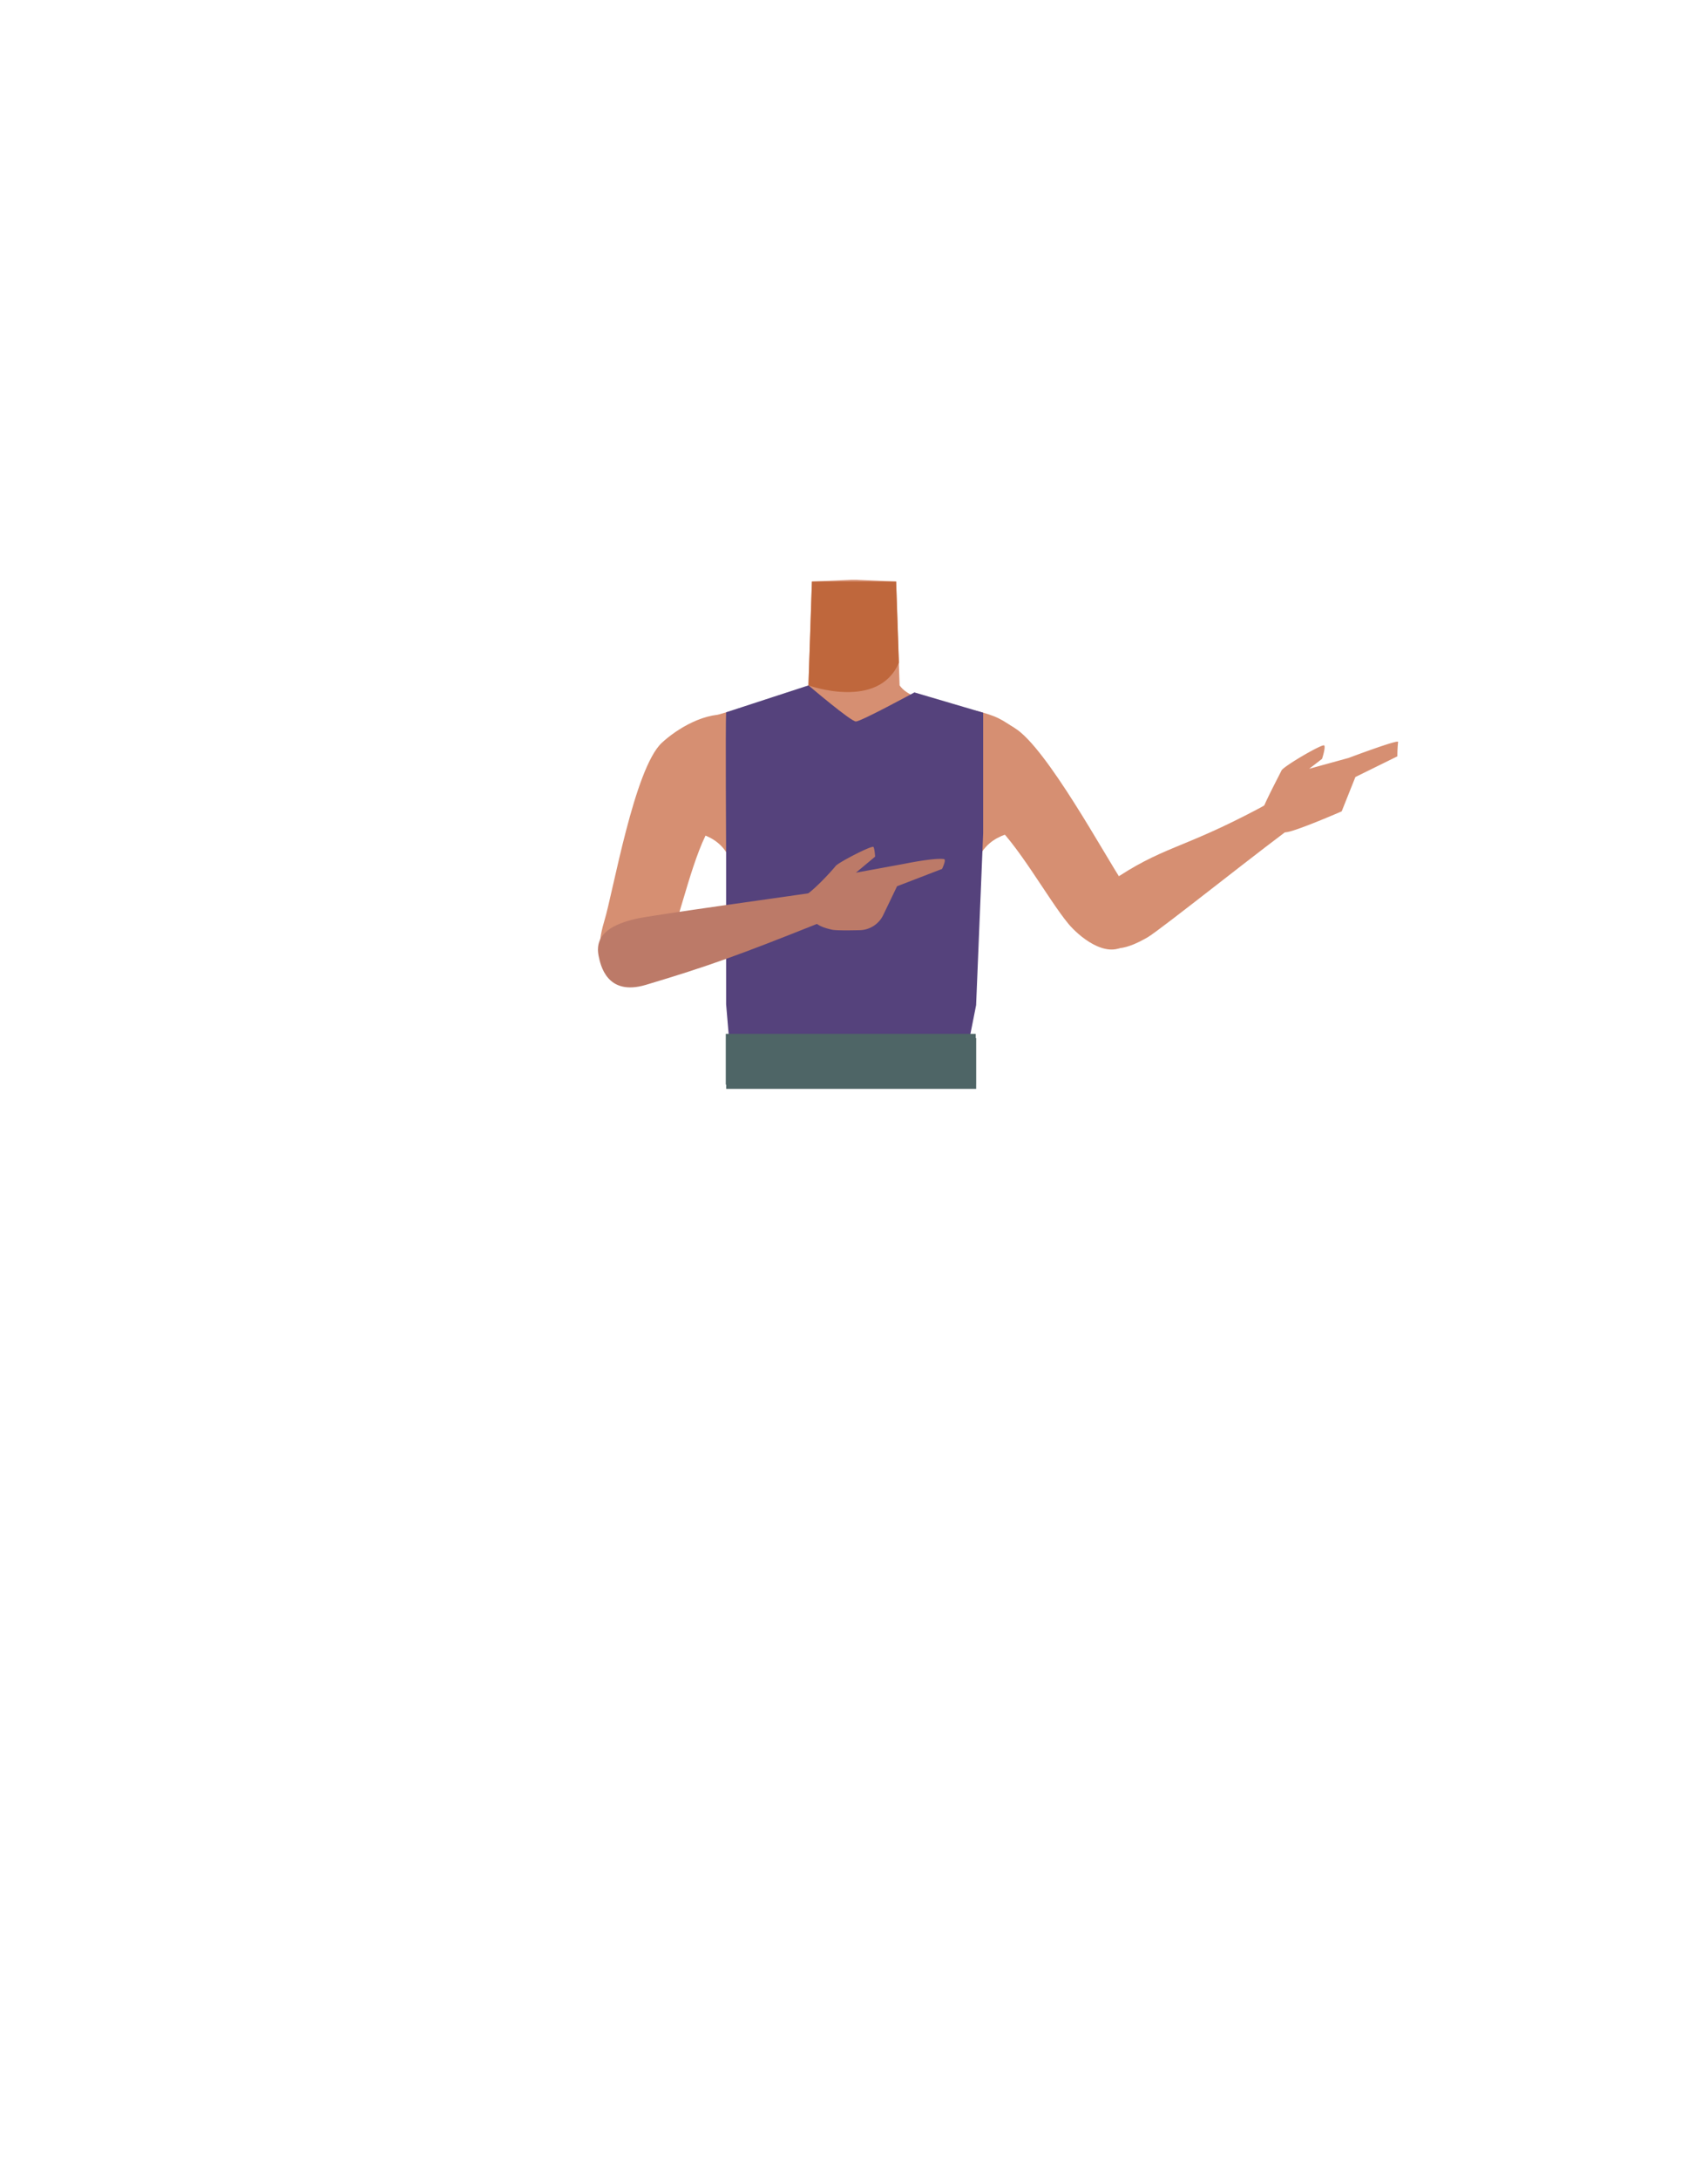 <svg xmlns="http://www.w3.org/2000/svg" viewBox="0 0 788 1005"><defs><style>.cls-1{fill:#d68f72;}.cls-2{fill:#bf673c;}.cls-3{fill:#4e6566;}.cls-4{fill:#55427c;}.cls-5{fill:#bc7a68;}</style></defs><g id="Calque_10" data-name="Calque 10"><path class="cls-1" d="M394,418.38c-5.48-3.57-8-.63-13.73,2.52-9.75,5.34-15.83,23.72-26.67,26.21-3.85.89-12.68-15.07-13.71-21.32-1.53-9.32,2.52-27.51-8.39-36.85-9.24-7.91-21.45-3.68-25.46-16.3-7-22,13.45-38.48,23.4-42.34,15.17-5.88,37.14-5.1,43.52-14.23l.94-27.7.69-20.19,18.32-.81h2.18l18.32.81.69,20.19.94,27.7c6.38,9.13,28.35,8.35,43.52,14.23,9.95,3.86,30.39,20.37,23.4,42.34-4,12.62-16.22,8.39-25.46,16.3-10.91,9.34-6.86,27.53-8.39,36.85-1,6.25-9.86,22.21-13.71,21.32-10.84-2.49-16.92-20.87-26.67-26.21-5.74-3.15-8.25-6.09-13.73-2.52"/><path class="cls-2" d="M373,316.07s32.32,11.71,41.72-10.49l-1.27-37.4H374.59Z"/><path class="cls-1" d="M582.21,374.51c.26-2.54,8.11-17.2,9-19.16s19-12.51,19.73-11.58-1,6.18-1,6.18L604,354.53l18.18-5s23.15-8.72,22.84-7.38a61.77,61.77,0,0,0-.33,6.64l-19.37,9.54L619,374.16s-22.94,10-26.12,9.64c-.94-.12-5.28,1.72-6.67-1.31C585.27,380.56,582.21,374.51,582.21,374.51Z"/><path class="cls-1" d="M436.76,501.29c6.52-28,3.46-111.18,1.68-120.54-7.88-41.37-84.81-40.92-92.71.52-3.66,19.25-4.08,92.24,2.55,120"/><path class="cls-1" d="M342.27,345.1c3.23,19.55-8.45,27-13.78,34.93C320,392.69,314,422.23,308.33,436c-2.69,6.48-11.52,20.69-22.16,17.18h0c-13.49-5.13-9.3-22.11-7.34-28.54,4-13.1,13.83-70.39,26.53-82.11,6.46-6,20.12-14.93,32.75-12.76,8.12,1.39,2.83,7.32,4.16,15.37Z"/><path class="cls-1" d="M433.73,349.14c2.66,19.64,16,23.28,23.45,29.33C469,388.08,483.41,414.55,492.9,426c4.48,5.4,17.09,16.38,26.23,9.9h0c11.39-8.87,2.38-23.86-1.38-29.44-7.67-11.34-34.82-61.57-49.52-70.67,0,0-14.45-10-25.89-4.26-7.34,3.72-9.71,9.53-8.61,17.62Z"/><path class="cls-1" d="M505.14,431.59c5.9,9.54,16.06,5.41,24.31.66,5.88-3.38,56.07-43.57,70.8-53.88,8.33-5.82,6.38-7.77,3.4-13-2.72-4.79-18.55,5.16-22.17,7.09C544.6,392.13,536.55,390,511.82,407,496.16,417.73,503.12,428.32,505.14,431.59Z"/><rect class="cls-3" x="335.04" y="478.74" width="115.32" height="23.41"/><path class="cls-4" d="M335,328.48c-.33,5.78,0,64.53,0,64.53v70.07l2.31,27.37H445l5.34-26.91,3.25-79.3V328.66l-31.72-9.35s-24.67,13.41-27,13.41S373,316.07,373,316.07Z"/><path class="cls-5" d="M276.2,440.92c-2.29-11,7.92-15,17.18-17.21,6.59-1.6,72.12-10.57,89.9-13.24,10.05-1.5,15.35-2.57,16.81,3.29,1.32,5.34-19.3,10.76-23.11,12.28-35.36,14.12-50.17,19.53-79,28.13C279.79,459.6,277,444.69,276.2,440.92Z"/><path class="cls-5" d="M370.42,413.64c4.77-2.51,13.86-12.64,15.1-14.27s16.91-9.72,17.47-8.78.75,4.45.75,4.45l-8.84,7.4L417,398.39s13.95-2.89,18.49-2.22c1.27.18-.86,4.54-.86,4.54l-20.77,8-6.37,13.25a12.33,12.33,0,0,1-10.8,7c-5.16.13-11.34.18-13-.26-.9-.23-7.39-1.55-8.16-4.44C375,422.36,370.42,413.64,370.42,413.64Z"/><rect class="cls-3" x="334.85" y="476.76" width="115.32" height="23.41"/></g></svg>
